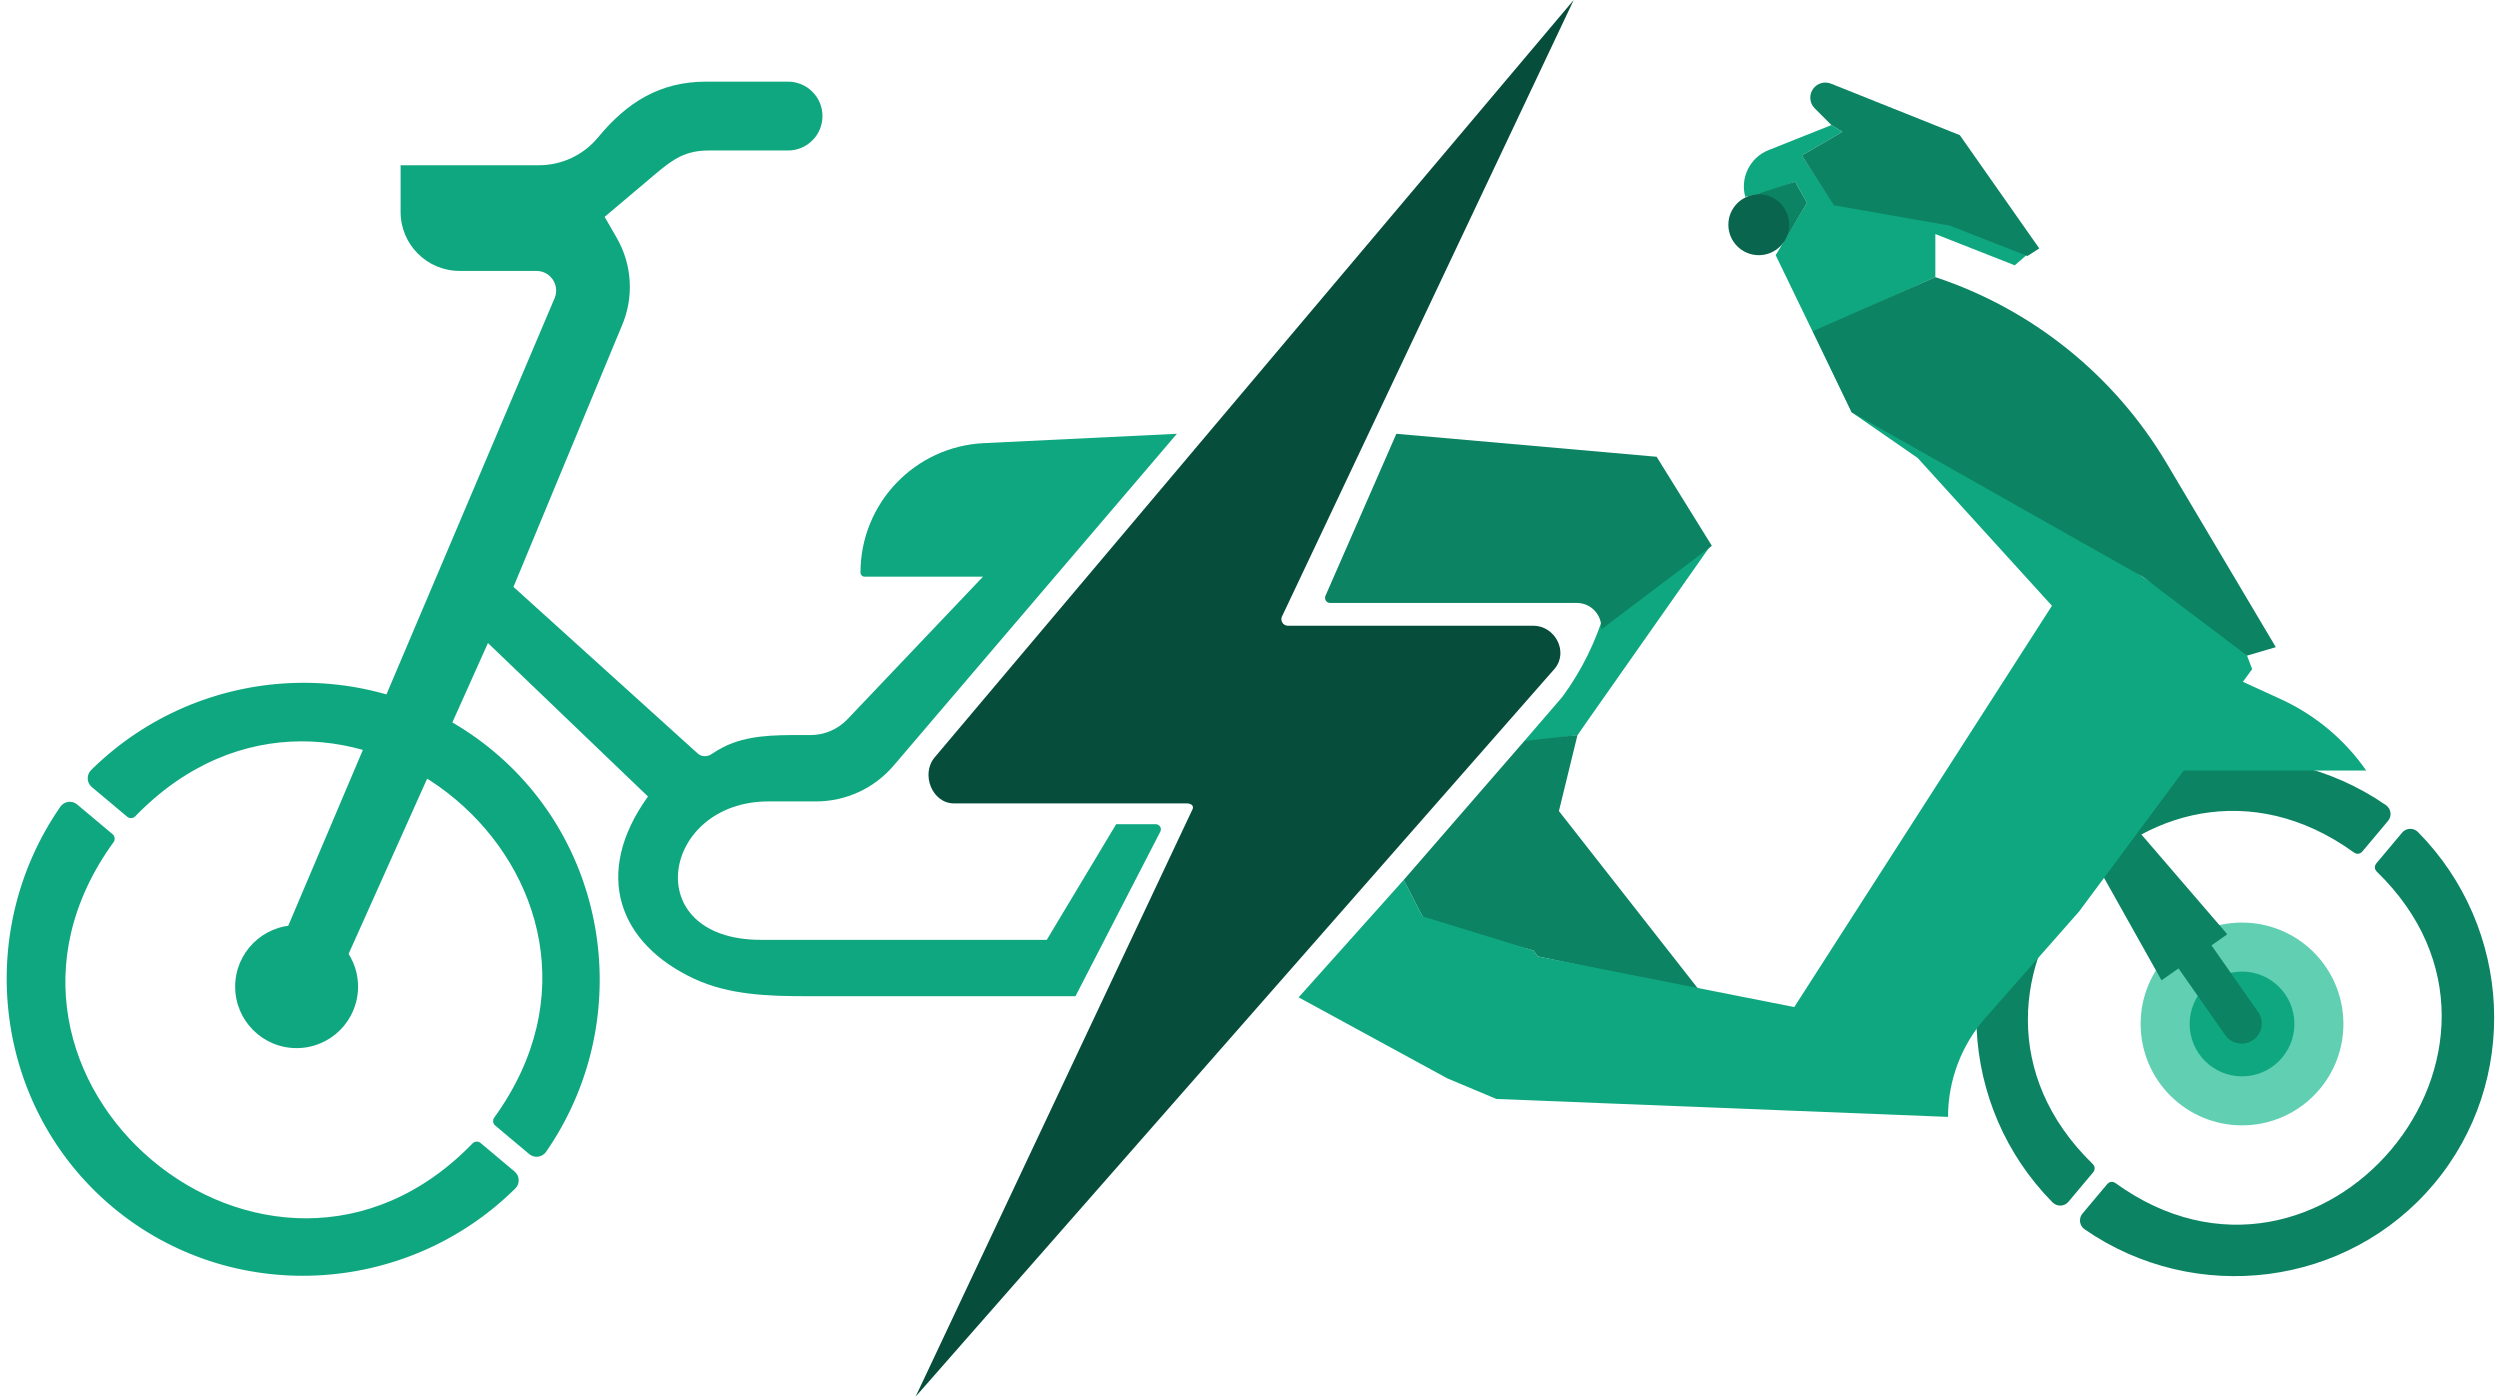 <svg width="179" height="100" viewBox="0 0 179 100" fill="none" xmlns="http://www.w3.org/2000/svg">
<path d="M109.144 53.053L111.878 49.881L114.215 50.646L112.948 52.628L109.692 53.112L109.144 53.053Z" fill="#0FA77F"/>
<path d="M109.144 53.053L112.948 52.628L111.618 58.072L121.684 70.92L110.096 68.477L109.793 68.053L102.033 65.96L100.502 63.007L109.144 53.053Z" fill="#0C8363"/>
<circle cx="160.529" cy="73.316" r="7.259" fill="#60CFB2"/>
<circle cx="160.529" cy="73.316" r="3.75" fill="#0FA77F"/>
<path d="M151.817 63.389L154.176 61.738L161.681 72.456C162.137 73.107 161.979 74.005 161.327 74.461C160.676 74.918 159.778 74.759 159.322 74.108L151.817 63.389Z" fill="#0C8363"/>
<path d="M148.817 59.586L151.542 57.678L159.473 66.894L154.765 70.19L148.817 59.586Z" fill="#0C8363"/>
<path d="M170.248 61.927L172.107 59.711C172.34 59.433 172.766 59.42 173.022 59.679C179.754 66.491 180.29 77.365 174.157 84.674C168.023 91.984 157.222 93.344 149.344 87.897C149.045 87.69 148.984 87.268 149.217 86.99L151.004 84.861C151.094 84.754 151.251 84.735 151.364 84.817C166.241 95.589 183.466 75.062 170.267 62.289C170.167 62.192 170.158 62.034 170.248 61.927Z" fill="#0C8363"/>
<path d="M169.014 60.892L170.874 58.676C171.107 58.398 171.046 57.976 170.746 57.769C162.869 52.322 152.067 53.682 145.934 60.992C139.8 68.302 140.336 79.175 147.069 85.987C147.324 86.246 147.75 86.233 147.983 85.955L149.77 83.825C149.86 83.719 149.852 83.561 149.751 83.463C136.559 70.683 153.783 50.155 168.654 60.935C168.767 61.017 168.925 60.998 169.014 60.892Z" fill="#0C8363"/>
<path d="M170.248 61.927L172.107 59.711C172.34 59.433 172.766 59.42 173.022 59.679C179.754 66.491 180.29 77.365 174.157 84.674C168.023 91.984 157.222 93.344 149.344 87.897C149.045 87.69 148.984 87.268 149.217 86.99L151.004 84.861C151.094 84.754 151.251 84.735 151.364 84.817C166.241 95.589 183.466 75.062 170.267 62.289C170.167 62.192 170.158 62.034 170.248 61.927Z" stroke="#0C8363" stroke-width="0.297"/>
<path d="M169.014 60.892L170.874 58.676C171.107 58.398 171.046 57.976 170.746 57.769C162.869 52.322 152.067 53.682 145.934 60.992C139.8 68.302 140.336 79.175 147.069 85.987C147.324 86.246 147.75 86.233 147.983 85.955L149.77 83.825C149.86 83.719 149.852 83.561 149.751 83.463C136.559 70.683 153.783 50.155 168.654 60.935C168.767 61.017 168.925 60.998 169.014 60.892Z" stroke="#0C8363" stroke-width="0.297"/>
<path d="M100.502 63.005L101.86 65.613L109.793 68.053L110.096 68.477L128.469 72.106L146.919 43.373L137.301 32.788L132.583 29.521L127.139 18.27L129.377 14.52L130.224 15.427L138.571 16.758L144.257 18.996L145.165 18.21L139.539 15.971L131.252 14.52L129.014 11.132L131.917 9.439L131.131 8.955L126.627 10.748C125.3 11.277 124.582 12.719 124.961 14.096L126.594 13.733L128.53 13.007L129.377 14.52L130.224 15.427L138.571 16.758V19.843L131.857 22.867L134.216 28.311L160.59 46.156L161.255 47.91L160.59 48.818L163.309 50.063C165.766 51.188 167.877 52.951 169.421 55.169H156.355L148.855 65.271L142.157 72.876C140.431 74.836 139.479 77.358 139.479 79.97L107.141 78.686L103.623 77.208L92.982 71.41L100.502 63.005Z" fill="#0FA77F"/>
<path d="M114.978 43.536L122.451 39.098L112.948 52.629L111.878 49.881C113.253 47.999 114.29 45.892 114.943 43.655L114.978 43.536Z" fill="#0FA77F"/>
<path d="M99.979 31.06L118.614 32.704L122.569 39.079L114.65 45.068L114.652 44.956C114.672 43.976 113.883 43.171 112.903 43.171H95.239C94.976 43.171 94.799 42.901 94.904 42.659L99.979 31.06Z" fill="#0C8363"/>
<path d="M129.8 23.714L138.571 19.843C145.515 22.144 151.395 26.875 155.129 33.166L162.949 46.337L160.892 46.942L153.452 41.317L132.583 29.521L129.8 23.714Z" fill="#0C8363"/>
<path d="M129.845 6.326C130.141 5.948 130.651 5.811 131.097 5.989L140.325 9.68L146.011 17.786L145.165 18.33L139.599 16.153L131.312 14.701L129.014 11.132L131.917 9.438L131.131 8.954L129.932 7.756C129.546 7.369 129.509 6.756 129.845 6.326Z" fill="#0C8363"/>
<path d="M128.53 13.007L129.377 14.52L127.743 17.302L125.384 14.036L128.53 13.007Z" fill="#0C8363"/>
<circle cx="125.929" cy="16.093" r="2.178" fill="#09654D"/>
<path d="M9.184 58.399L6.639 56.264C6.32 55.996 6.305 55.507 6.602 55.213C14.426 47.482 26.914 46.866 35.309 53.91C43.704 60.954 45.266 73.36 39.01 82.407C38.772 82.751 38.288 82.821 37.969 82.553L35.523 80.501C35.4 80.398 35.378 80.217 35.473 80.087C47.844 63.001 24.27 43.218 9.6 58.377C9.488 58.492 9.306 58.502 9.184 58.399Z" fill="#0FA77F"/>
<path d="M7.995 59.816L5.45 57.681C5.131 57.413 4.647 57.483 4.409 57.827C-1.847 66.874 -0.285 79.28 8.11 86.324C16.505 93.368 28.994 92.752 36.817 85.02C37.115 84.727 37.099 84.238 36.78 83.97L34.334 81.917C34.212 81.814 34.03 81.824 33.918 81.94C19.24 97.09 -4.336 77.309 8.045 60.23C8.139 60.1 8.117 59.919 7.995 59.816Z" fill="#0FA77F"/>
<path d="M9.184 58.399L6.639 56.264C6.32 55.996 6.305 55.507 6.602 55.213C14.426 47.482 26.914 46.866 35.309 53.91C43.704 60.954 45.266 73.36 39.01 82.407C38.772 82.751 38.288 82.821 37.969 82.553L35.523 80.501C35.4 80.398 35.378 80.217 35.473 80.087C47.844 63.001 24.27 43.218 9.6 58.377C9.488 58.492 9.306 58.502 9.184 58.399Z" stroke="#0FA77F" stroke-width="0.219"/>
<path d="M7.995 59.816L5.45 57.681C5.131 57.413 4.647 57.483 4.409 57.827C-1.847 66.874 -0.285 79.28 8.11 86.324C16.505 93.368 28.994 92.752 36.817 85.02C37.115 84.727 37.099 84.238 36.78 83.97L34.334 81.917C34.212 81.814 34.03 81.824 33.918 81.94C19.24 97.09 -4.336 77.309 8.045 60.23C8.139 60.1 8.117 59.919 7.995 59.816Z" stroke="#0FA77F" stroke-width="0.219"/>
<path d="M39.723 21.319C40.084 20.396 39.403 19.398 38.412 19.398H32.907C30.574 19.398 28.683 17.507 28.683 15.175V11.831H38.594C40.231 11.831 41.781 11.099 42.821 9.836C44.901 7.31 47.271 5.847 50.544 5.847H56.425C57.786 5.847 58.889 6.95 58.889 8.311C58.889 9.671 57.786 10.775 56.425 10.775H50.765C49.103 10.775 48.226 11.362 46.956 12.434L43.291 15.527L44.156 17.027C45.272 18.961 45.404 21.31 44.511 23.358L36.764 42.022L49.957 53.95C50.233 54.2 50.652 54.199 50.959 53.987C51.228 53.8 51.521 53.629 51.828 53.475C53.498 52.638 55.428 52.63 57.295 52.63H58.034C59.035 52.63 59.992 52.219 60.682 51.493L70.381 41.291H61.908C61.744 41.291 61.611 41.158 61.611 40.994C61.611 36.045 65.496 31.968 70.439 31.729L84.266 31.059L63.982 54.819C62.594 56.445 60.563 57.382 58.424 57.382H55.019C47.361 57.382 45.647 67.293 54.491 67.293H74.949L79.918 59.013H82.753C83.027 59.013 83.204 59.302 83.078 59.546L77.005 71.327H57.699C54.98 71.327 52.188 71.233 49.722 70.088C44.34 67.591 42.386 62.601 46.395 57.03L34.937 46.041L24.933 68.357L21.237 70.645L20.357 67.125V66.949L39.723 21.319Z" fill="#0FA77F"/>
<path d="M25.637 70.645C25.637 73.075 23.667 75.045 21.237 75.045C18.807 75.045 16.837 73.075 16.837 70.645C16.837 68.215 18.807 66.245 21.237 66.245C23.667 66.245 25.637 68.215 25.637 70.645Z" fill="#0FA77F"/>
<path d="M66.913 54.238L112.678 0L91.824 44.069C91.62 44.383 91.84 44.802 92.208 44.802H109.786C111.335 44.802 112.323 46.658 111.323 47.869L65.557 100L85.34 58.038C85.544 57.725 85.325 57.523 84.957 57.523H68.302C66.753 57.523 65.913 55.449 66.913 54.238Z" fill="#074D3B"/>
</svg>
